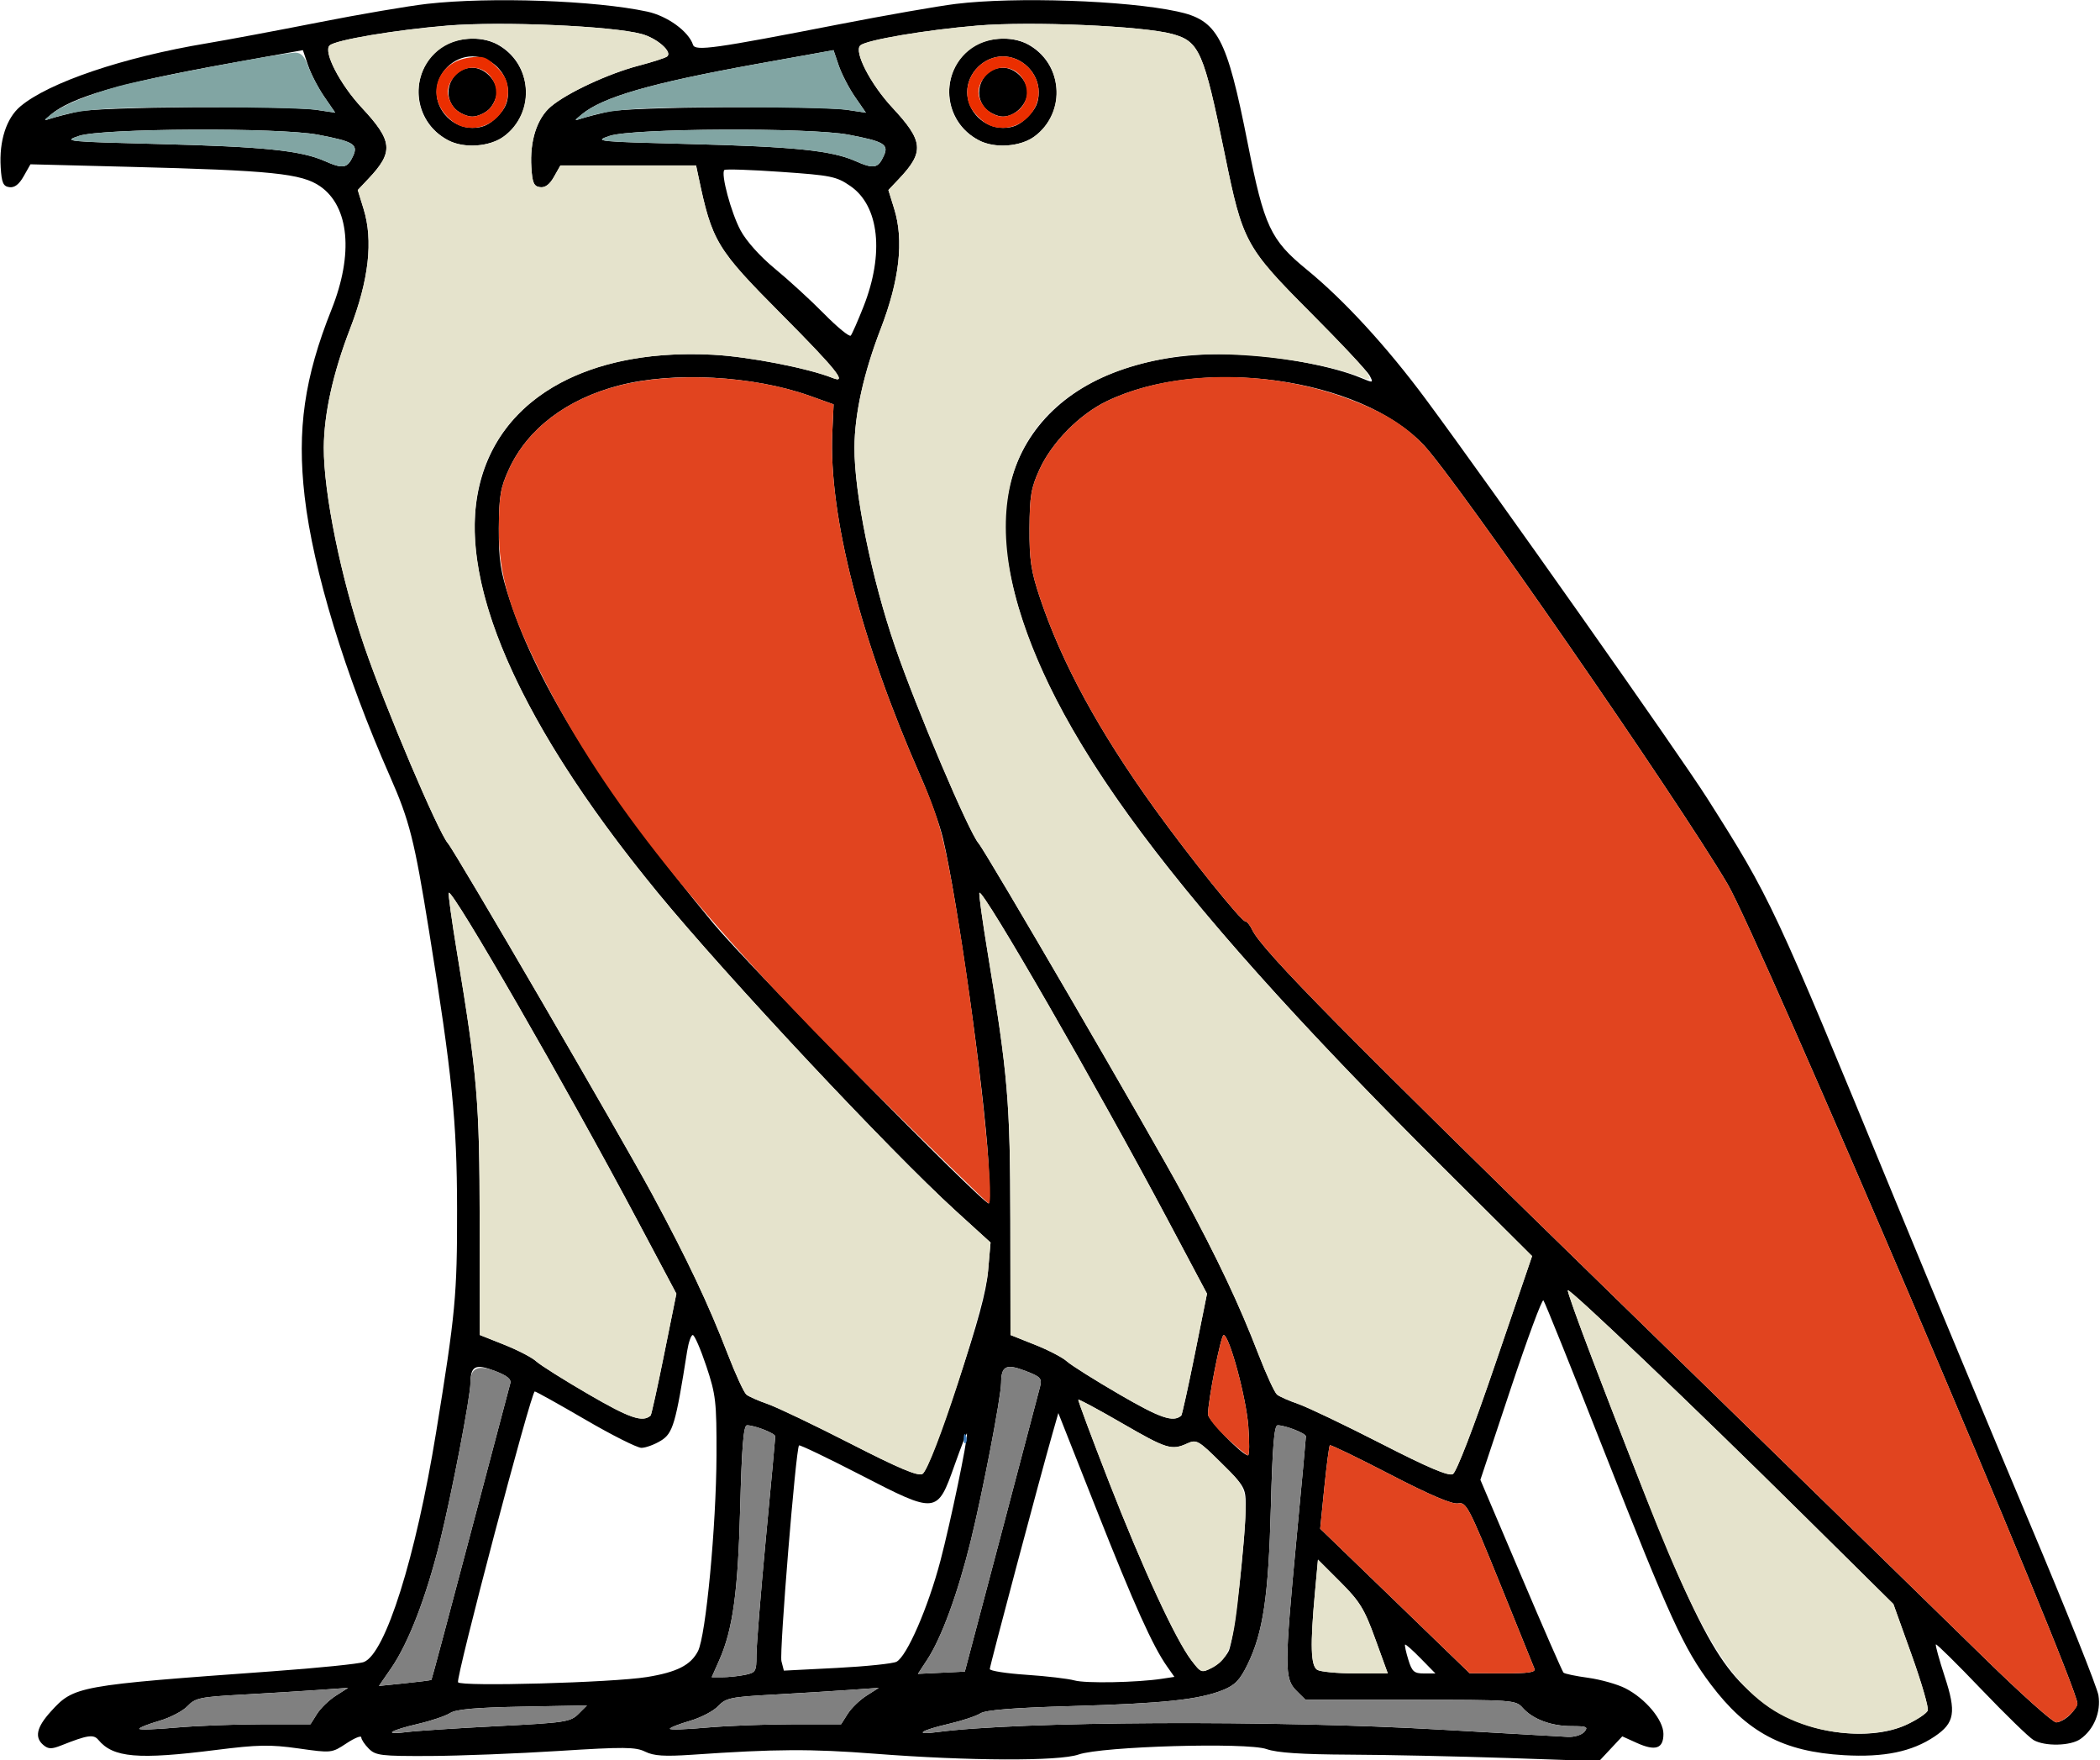 <?xml version="1.0" encoding="UTF-8" standalone="no"?>
<!DOCTYPE svg PUBLIC "-//W3C//DTD SVG 1.1//EN"
"http://www.w3.org/Graphics/SVG/1.1/DTD/svg11.dtd">
<svg width="716px" height="600px"
xmlns="http://www.w3.org/2000/svg" version="1.1">
<g transform="translate(0000, 0000) scale(1, 1)">
<path fill="#000000" stroke="none" d="
M 298.33 597.87
C 276.48 596.18 264.59 596.24 236.02 598.21
C 226.53 598.85 222.92 598.62 219.98 597.17
C 216.72 595.55 212.76 595.51 190.55 596.92
C 176.43 597.82 156.66 598.59 146.60 598.64
C 129.97 598.71 128.08 598.49 125.75 596.15
C 124.34 594.74 123.18 593.00 123.18 592.29
C 123.18 591.58 120.91 592.49 118.13 594.33
C 113.10 597.65 113.03 597.67 101.74 596.06
C 92.07 594.71 87.95 594.78 73.61 596.59
C 47.04 599.95 38.57 599.23 33.53 593.14
C 31.89 591.17 29.82 591.49 20.95 595.01
C 17.64 596.33 16.51 596.32 14.86 594.96
C 11.70 592.35 12.43 588.91 17.27 583.55
C 25.21 574.77 26.25 574.59 93.03 569.76
C 108.55 568.63 122.52 567.22 124.07 566.60
C 131.43 563.73 141.75 530.96 148.67 488.45
C 155.30 447.76 155.88 441.54 155.84 412.18
C 155.79 382.28 154.17 366.36 146.27 317.31
C 141.29 286.36 139.62 279.78 132.99 264.74
C 117.58 229.79 106.78 194.44 103.87 169.29
C 101.23 146.44 103.77 128.71 113.03 105.53
C 120.59 86.62 119.09 70.40 109.15 63.51
C 102.83 59.14 92.67 58.10 44.00 56.87
L 10.38 56.01
L 8.07 60.09
C 6.51 62.86 4.95 64.05 3.21 63.81
C 1.09 63.53 0.56 62.33 0.24 57.08
C -0.33 48.05 2.16 40.32 6.92 36.29
C 16.60 28.12 42.04 19.50 70.57 14.76
C 77.28 13.64 94.31 10.45 108.43 7.67
C 122.54 4.88 139.29 2.03 145.64 1.31
C 167.32 -1.12 202.92 0.14 220.68 3.96
C 227.54 5.44 234.77 10.68 236.29 15.28
C 237.02 17.50 243.63 16.58 286.14 8.28
C 302.03 5.19 319.90 2.06 325.88 1.33
C 346.21 -1.15 383.78 0.13 401.34 3.90
C 415.19 6.87 418.23 12.56 425.44 48.99
C 431.01 77.15 433.19 81.81 445.47 91.85
C 458.24 102.28 472.83 118.17 486.15 136.13
C 508.19 165.87 572.49 257.04 582.10 272.18
C 603.81 306.41 604.52 307.91 645.84 408.33
C 658.90 440.06 679.73 490.09 692.13 519.51
C 704.53 548.94 715.04 575.24 715.47 577.97
C 716.38 583.65 713.90 589.67 709.30 592.87
C 705.93 595.23 697.25 595.42 693.37 593.22
C 691.86 592.37 683.84 584.58 675.55 575.92
C 667.27 567.26 660.29 560.37 660.04 560.60
C 659.81 560.85 661.16 565.76 663.04 571.51
C 667.07 583.78 666.47 587.36 659.61 591.99
C 651.88 597.18 642.42 599.14 628.78 598.37
C 608.05 597.19 595.61 590.59 583.26 574.18
C 574.07 561.97 569.22 551.37 547.20 495.40
C 536.13 467.26 526.70 443.82 526.23 443.31
C 525.77 442.79 520.76 456.36 515.07 473.44
L 504.74 504.49
L 518.55 536.99
C 526.13 554.87 532.68 569.82 533.07 570.22
C 533.46 570.62 537.27 571.41 541.52 571.99
C 545.76 572.58 551.45 574.18 554.14 575.55
C 561.05 579.06 567.15 586.37 567.15 591.12
C 567.15 596.13 564.45 597.05 558.15 594.22
L 553.12 591.95
L 549.16 596.18
L 545.21 600.40
L 514.16 599.33
C 497.08 598.76 472.71 598.23 460.01 598.18
C 443.77 598.10 435.41 597.55 431.85 596.29
C 425.13 593.92 375.73 595.35 367.73 598.14
C 361.03 600.47 330.40 600.35 298.33 597.87
M 540.21 590.38
C 541.59 588.72 540.99 588.46 535.83 588.46
C 528.89 588.46 522.63 586.12 519.16 582.23
C 516.78 579.55 515.87 579.49 480.93 579.49
L 445.14 579.49
L 441.98 576.35
C 437.90 572.26 437.91 568.27 442.05 524.49
C 443.82 505.87 445.25 490.21 445.25 489.68
C 445.25 488.65 438.22 485.90 435.61 485.90
C 434.45 485.90 433.85 493.09 433.31 513.78
C 432.51 544.17 430.67 556.59 425.34 567.47
C 422.74 572.79 421.07 574.51 416.94 576.17
C 408.74 579.45 396.64 580.73 365.70 581.62
C 345.41 582.21 336.06 582.95 334.26 584.12
C 332.84 585.03 328.01 586.64 323.53 587.68
C 313.77 589.96 311.46 591.56 319.51 590.50
C 347.56 586.77 434.45 586.35 491.45 589.67
C 512.97 590.92 532.39 592.03 534.60 592.13
C 536.81 592.23 539.34 591.44 540.21 590.38
M 169.33 588.47
C 192.69 587.29 194.49 587.03 197.21 584.31
L 200.12 581.41
L 178.15 581.82
C 162.17 582.12 155.45 582.71 153.48 584.00
C 151.98 584.97 147.09 586.64 142.61 587.68
C 132.84 589.96 130.54 591.56 138.58 590.50
C 141.75 590.08 155.60 589.17 169.33 588.47
M 650.05 587.96
C 653.64 586.28 656.89 584.12 657.27 583.14
C 657.64 582.18 655.15 573.60 651.75 564.12
L 645.55 546.83
L 614.37 516.00
C 577.02 479.06 535.19 439.18 534.56 439.88
C 534.32 440.15 538.09 450.77 542.95 463.46
C 578.25 555.51 584.44 567.85 602.06 581.08
C 615.12 590.90 637.00 594.03 650.05 587.96
M 89.18 587.83
L 105.86 587.82
L 108.09 584.28
C 109.32 582.33 112.21 579.54 114.51 578.08
L 118.69 575.41
L 108.43 576.14
C 102.78 576.54 91.10 577.26 82.49 577.73
C 68.21 578.51 66.56 578.86 63.94 581.64
C 62.36 583.32 58.01 585.59 54.28 586.67
C 50.53 587.76 47.48 588.97 47.48 589.37
C 47.48 589.77 53.11 589.59 59.99 588.96
C 66.87 588.35 80.00 587.83 89.18 587.83
M 270.10 587.83
L 286.78 587.82
L 289.02 584.28
C 290.25 582.33 293.14 579.54 295.43 578.08
L 299.62 575.41
L 289.35 576.14
C 283.71 576.54 272.03 577.26 263.42 577.73
C 249.14 578.51 247.48 578.86 244.86 581.64
C 243.29 583.32 238.94 585.59 235.20 586.67
C 231.46 587.76 228.40 588.97 228.40 589.37
C 228.40 589.77 234.03 589.59 240.91 588.96
C 247.79 588.35 260.93 587.83 270.10 587.83
M 705.73 584.62
C 707.15 583.21 708.30 581.49 708.30 580.78
C 708.30 573.92 599.57 319.21 589.01 301.35
C 571.58 271.85 496.54 163.46 485.39 151.69
C 463.60 128.67 409.48 121.22 377.26 136.82
C 368.05 141.28 358.68 150.78 354.46 159.95
C 351.55 166.29 351.07 169.08 351.01 180.13
C 350.96 190.92 351.52 194.67 354.59 203.85
C 362.02 226.03 374.64 249.23 393.65 275.64
C 405.45 292.04 423.20 314.10 424.58 314.10
C 425.13 314.10 426.20 315.40 426.94 316.99
C 430.20 323.94 458.88 352.99 553.78 445.47
C 609.49 499.76 664.93 553.85 677.00 565.67
C 689.09 577.50 699.91 587.18 701.06 587.18
C 702.22 587.18 704.32 586.03 705.73 584.62
M 147.09 572.69
C 147.23 572.55 153.20 550.23 160.36 523.08
C 167.52 495.92 173.64 472.79 173.97 471.65
C 174.41 470.17 172.93 468.97 168.62 467.33
C 162.11 464.85 160.46 465.67 160.42 471.38
C 160.38 476.29 154.08 509.04 149.98 525.64
C 145.34 544.41 139.30 560.09 133.41 568.65
L 129.20 574.76
L 138.02 573.85
C 142.87 573.36 146.95 572.83 147.09 572.69
M 220.55 571.73
C 230.78 570.08 235.51 567.67 237.97 562.91
C 240.67 557.72 244.21 520.17 244.29 496.15
C 244.34 477.79 244.07 475.47 240.81 465.71
C 238.86 459.88 236.79 455.13 236.20 455.13
C 235.63 455.13 234.77 457.58 234.29 460.58
C 230.39 485.37 229.44 488.65 225.32 491.15
C 223.14 492.49 220.15 493.58 218.70 493.59
C 217.25 493.59 208.64 489.26 199.57 483.97
C 190.50 478.69 182.75 474.36 182.32 474.37
C 181.10 474.38 155.33 572.13 156.17 573.51
C 157.14 575.06 208.86 573.63 220.55 571.73
M 396.21 572.31
L 400.42 571.67
L 397.98 568.21
C 393.03 561.21 386.77 547.29 373.96 514.91
L 360.84 481.73
L 358.87 488.63
C 354.79 502.87 337.47 567.92 337.47 569.00
C 337.47 569.62 343.10 570.50 349.98 570.96
C 356.86 571.42 364.22 572.29 366.34 572.88
C 370.10 573.95 387.78 573.60 396.21 572.31
M 253.91 571.00
C 257.70 570.23 257.91 569.87 257.91 564.26
C 257.93 561.00 259.36 543.10 261.12 524.49
C 262.89 505.87 264.33 490.21 264.33 489.68
C 264.33 488.65 257.30 485.90 254.68 485.90
C 253.53 485.90 252.92 493.09 252.38 513.78
C 251.63 542.77 249.88 555.49 245.22 566.01
L 242.66 571.79
L 246.28 571.79
C 248.26 571.79 251.70 571.44 253.91 571.00
M 341.34 523.08
C 348.15 497.35 354.10 474.77 354.56 472.92
C 355.33 469.86 354.88 469.37 349.49 467.31
C 343.04 464.85 341.38 465.68 341.34 471.38
C 341.31 476.31 334.99 509.06 330.90 525.62
C 326.51 543.37 321.01 558.36 316.16 565.77
L 312.97 570.64
L 320.97 570.26
L 328.96 569.87
L 341.34 523.08
M 418.90 562.92
C 420.75 559.36 424.71 525.18 424.72 512.78
C 424.72 507.35 424.21 506.46 416.43 498.77
C 408.65 491.05 407.95 490.65 404.82 492.08
C 399.46 494.53 397.79 494.01 382.53 485.18
C 374.54 480.55 367.84 476.95 367.66 477.17
C 367.47 477.38 372.17 489.97 378.07 505.13
C 389.60 534.71 400.82 558.96 406.22 566.05
C 409.49 570.33 409.67 570.40 413.28 568.54
C 415.32 567.49 417.85 564.96 418.90 562.92
M 468.90 558.73
C 465.21 548.53 463.62 545.94 457.00 539.32
L 449.36 531.69
L 448.32 543.09
C 446.69 560.90 446.90 567.86 449.10 569.26
C 450.16 569.92 456.01 570.49 462.10 570.49
L 473.18 570.51
L 468.90 558.73
M 484.42 565.41
C 481.67 562.60 479.26 560.46 479.07 560.67
C 478.86 560.86 479.36 563.17 480.16 565.77
C 481.41 569.87 482.13 570.51 485.51 570.51
L 489.41 570.51
L 484.42 565.41
M 523.18 568.91
C 522.85 568.03 517.51 554.86 511.34 539.63
C 500.83 513.73 499.92 511.99 497.12 512.53
C 495.12 512.91 487.52 509.67 474.01 502.67
C 462.94 496.94 453.67 492.45 453.42 492.71
C 453.16 492.96 452.31 499.46 451.53 507.15
L 450.12 521.15
L 475.60 545.78
L 501.07 570.42
L 512.44 570.46
C 521.01 570.50 523.66 570.12 523.18 568.91
M 305.67 566.51
C 309.23 564.62 316.46 547.97 320.65 532.05
C 324.10 518.91 329.91 491.06 329.68 488.72
C 329.64 488.22 327.77 493.00 325.51 499.35
C 319.53 516.22 319.43 516.23 293.47 502.85
C 282.18 497.03 272.71 492.49 272.43 492.76
C 271.34 493.86 265.68 563.28 266.43 566.31
L 267.26 569.54
L 285.36 568.62
C 295.32 568.10 304.45 567.15 305.67 566.51
M 326.33 472.17
C 333.41 450.88 336.29 440.32 336.89 433.27
L 337.73 423.59
L 325.83 412.76
C 303.32 392.24 247.98 333.18 224.40 304.49
C 181.54 252.36 159.75 207.27 161.99 175.31
C 164.50 139.40 195.82 118.41 243.16 120.94
C 255.37 121.59 275.51 125.51 283.90 128.86
C 289.16 130.96 285.05 125.85 266.69 107.38
C 244.18 84.74 242.80 82.45 238.08 59.94
L 237.33 56.41
L 214.20 56.41
L 191.07 56.41
L 188.88 60.28
C 187.42 62.90 185.86 64.05 184.13 63.81
C 182.02 63.53 181.49 62.33 181.17 57.08
C 180.59 48.05 183.08 40.32 187.84 36.31
C 193.40 31.63 207.43 25.09 217.79 22.38
C 222.56 21.13 226.94 19.72 227.49 19.23
C 229.31 17.67 224.03 13.03 218.78 11.59
C 208.67 8.83 170.54 7.19 152.34 8.72
C 134.72 10.19 114.42 13.64 112.40 15.49
C 110.13 17.56 115.87 28.69 123.34 36.71
C 133.94 48.08 134.28 51.77 125.63 60.92
L 121.98 64.79
L 123.95 71.18
C 127.30 81.96 125.77 95.45 119.32 112.18
C 113.53 127.21 110.47 141.09 110.40 152.56
C 110.33 168.04 116.28 197.24 124.27 220.51
C 131.43 241.38 149.42 283.74 152.72 287.50
C 155.22 290.35 211.60 387.21 222.32 407.05
C 234.37 429.40 241.48 444.41 248.19 461.79
C 250.83 468.63 253.67 474.77 254.49 475.44
C 255.31 476.10 258.59 477.55 261.76 478.65
C 264.93 479.76 277.62 485.82 289.97 492.14
C 306.33 500.53 312.95 503.32 314.49 502.50
C 315.80 501.81 320.30 490.26 326.33 472.17
M 509.87 464.83
L 522.37 428.22
L 491.78 397.77
C 394.57 300.95 352.83 243.09 343.87 192.76
C 335.83 147.55 368.93 117.91 424.08 120.96
C 437.99 121.73 455.02 125.08 463.86 128.77
C 468.29 130.62 468.35 130.60 466.94 127.96
C 466.14 126.49 457.10 116.86 446.83 106.55
C 424.60 84.26 423.72 82.63 417.58 52.56
C 410.44 17.58 408.93 14.10 399.70 11.59
C 389.59 8.83 351.47 7.19 333.26 8.72
C 315.64 10.19 295.34 13.64 293.33 15.49
C 291.06 17.56 296.79 28.69 304.26 36.71
C 314.86 48.08 315.21 51.77 306.56 60.92
L 302.90 64.79
L 304.88 71.18
C 308.23 81.96 306.70 95.45 300.25 112.18
C 294.46 127.21 291.39 141.09 291.33 152.56
C 291.25 168.04 297.20 197.24 305.20 220.51
C 312.36 241.38 330.35 283.74 333.65 287.50
C 336.15 290.35 392.53 387.21 403.24 407.05
C 415.29 429.40 422.40 444.41 429.11 461.79
C 431.76 468.63 434.59 474.77 435.41 475.44
C 436.23 476.10 439.51 477.55 442.69 478.65
C 445.87 479.76 458.55 485.82 470.89 492.14
C 486.83 500.31 493.90 503.31 495.35 502.54
C 496.58 501.88 502.37 486.86 509.87 464.83
M 425.61 486.15
C 424.85 476.23 419.12 455.13 417.19 455.13
C 416.26 455.13 411.83 477.65 411.87 482.19
C 411.89 484.15 423.61 496.15 425.51 496.15
C 425.99 496.15 426.05 491.65 425.61 486.15
M 221.83 482.58
C 222.10 482.33 224.19 472.88 226.46 461.59
L 230.61 441.04
L 217.15 415.72
C 193.27 370.76 154.30 303.10 153.02 304.37
C 152.76 304.64 154.00 313.72 155.79 324.54
C 162.77 366.78 163.50 375.49 163.55 416.33
L 163.60 455.12
L 171.94 458.44
C 176.52 460.26 181.44 462.81 182.85 464.12
C 184.26 465.41 192.34 470.50 200.81 475.42
C 214.75 483.51 219.11 485.00 221.83 482.58
M 402.76 482.58
C 403.03 482.33 405.12 472.88 407.39 461.59
L 411.53 441.04
L 398.07 415.72
C 374.19 370.76 335.22 303.10 333.94 304.37
C 333.68 304.64 334.93 313.72 336.71 324.54
C 343.69 366.78 344.42 375.49 344.48 416.33
L 344.53 455.12
L 352.87 458.44
C 357.45 460.26 362.36 462.81 363.77 464.12
C 365.19 465.41 373.27 470.50 381.74 475.42
C 395.67 483.51 400.04 485.00 402.76 482.58
M 336.98 395.85
C 335.45 370.85 326.52 307.29 321.52 285.90
C 320.44 281.32 317.03 271.79 313.91 264.74
C 293.51 218.50 282.50 175.64 283.78 147.50
L 284.22 137.85
L 276.02 134.92
C 256.82 128.08 229.52 126.60 211.08 131.41
C 193.15 136.08 179.87 146.18 173.53 159.95
C 170.62 166.29 170.15 169.08 170.08 180.13
C 170.03 190.96 170.61 194.73 173.79 204.49
C 183.47 234.09 205.79 269.56 243.18 314.74
C 254.92 328.92 334.89 410.26 337.10 410.26
C 337.52 410.26 337.46 403.77 336.98 395.85
M 294.43 104.49
C 301.53 86.47 299.77 70.23 289.99 63.46
C 285.19 60.14 283.42 59.78 266.22 58.59
C 255.99 57.87 247.33 57.59 246.97 57.95
C 245.69 59.23 249.27 72.54 252.50 78.56
C 254.48 82.23 259.18 87.47 264.24 91.63
C 268.87 95.44 276.40 102.33 280.96 106.96
C 285.51 111.58 289.62 114.94 290.07 114.41
C 290.52 113.88 292.48 109.42 294.43 104.49
M 120.40 53.15
C 122.19 49.22 120.53 48.22 108.34 45.91
C 95.08 43.41 34.71 43.71 26.95 46.32
C 21.39 48.18 22.42 48.29 53.89 49.09
C 89.97 50.01 102.59 51.31 110.71 54.90
C 117.00 57.68 118.46 57.41 120.40 53.15
M 301.32 53.15
C 303.12 49.22 301.45 48.22 289.26 45.91
C 276.01 43.41 215.63 43.71 207.87 46.32
C 202.31 48.18 203.34 48.29 234.82 49.09
C 270.90 50.01 283.51 51.31 291.64 54.90
C 297.92 57.68 299.39 57.41 301.32 53.15
M 26.30 38.06
C 33.49 36.37 97.93 35.91 108.16 37.49
L 114.30 38.42
L 110.56 32.99
C 108.49 30.00 106.01 25.19 105.04 22.32
L 103.27 17.10
L 76.98 21.83
C 40.92 28.35 24.44 33.10 17.32 39.08
C 14.76 41.23 14.76 41.23 17.32 40.41
C 18.73 39.95 22.78 38.90 26.30 38.06
M 207.23 38.06
C 214.42 36.37 278.86 35.91 289.08 37.49
L 295.23 38.42
L 291.48 32.99
C 289.42 30.00 286.94 25.19 285.96 22.32
L 284.19 17.10
L 257.90 21.83
C 221.84 28.35 205.37 33.10 198.25 39.08
C 195.68 41.23 195.68 41.23 198.25 40.41
C 199.66 39.95 203.70 38.90 207.23 38.06"/>
<path fill="#000000" stroke="none" d="
M 152.79 47.82
C 140.52 41.37 139.18 24.44 150.31 16.29
C 155.16 12.74 163.87 12.14 169.29 15.00
C 181.55 21.45 182.89 38.38 171.76 46.53
C 166.91 50.08 158.20 50.68 152.79 47.82
M 169.48 39.85
C 172.25 37.06 173.23 34.88 173.23 31.41
C 173.23 24.90 167.55 19.23 161.04 19.23
C 154.52 19.23 148.85 24.90 148.85 31.41
C 148.85 37.92 154.52 43.59 161.04 43.59
C 164.51 43.59 166.69 42.62 169.48 39.85"/>
<path fill="#000000" stroke="none" d="
M 333.71 47.82
C 321.44 41.37 320.11 24.44 331.23 16.29
C 336.08 12.74 344.80 12.14 350.21 15.00
C 362.48 21.45 363.81 38.38 352.69 46.53
C 347.84 50.08 339.12 50.68 333.71 47.82
M 350.40 39.85
C 353.18 37.06 354.15 34.88 354.15 31.41
C 354.15 24.90 348.48 19.23 341.96 19.23
C 335.44 19.23 329.77 24.90 329.77 31.41
C 329.77 37.92 335.44 43.59 341.96 43.59
C 345.44 43.59 347.62 42.62 350.40 39.85"/>
<path fill="#000000" stroke="none" d="
M 155.26 37.18
C 150.18 32.10 153.88 23.08 161.04 23.08
C 165.15 23.08 169.38 27.29 169.38 31.41
C 169.38 33.18 168.22 35.77 166.81 37.18
C 165.40 38.59 162.81 39.74 161.04 39.74
C 159.27 39.74 156.67 38.59 155.26 37.18"/>
<path fill="#000000" stroke="none" d="
M 336.19 37.18
C 331.11 32.10 334.80 23.08 341.96 23.08
C 346.08 23.08 350.30 27.29 350.30 31.41
C 350.30 35.53 346.08 39.74 341.96 39.74
C 340.19 39.74 337.60 38.59 336.19 37.18"/>
<path fill="#e5e3cc" stroke="none" d="
M 616.35 588.37
C 594.46 581.45 582.26 564.32 561.59 511.54
C 543.70 465.85 534.10 440.38 534.56 439.88
C 535.19 439.18 577.02 479.06 614.37 516.00
L 645.55 546.83
L 651.75 564.12
C 655.15 573.60 657.64 582.18 657.27 583.14
C 656.89 584.12 653.64 586.28 650.05 587.96
C 641.67 591.86 627.87 592.03 616.35 588.37"/>
<path fill="#e5e3cc" stroke="none" d="
M 406.22 566.05
C 400.82 558.96 389.60 534.71 378.07 505.13
C 372.17 489.97 367.47 477.38 367.66 477.17
C 367.84 476.95 374.54 480.55 382.53 485.18
C 397.79 494.01 399.46 494.53 404.82 492.08
C 407.95 490.65 408.65 491.05 416.43 498.77
C 426.15 508.38 425.87 506.60 422.76 538.91
C 420.66 560.82 419.16 565.50 413.28 568.54
C 409.67 570.40 409.49 570.33 406.22 566.05"/>
<path fill="#e5e3cc" stroke="none" d="
M 449.10 569.26
C 446.90 567.86 446.69 560.90 448.32 543.09
L 449.36 531.69
L 457.00 539.32
C 463.62 545.94 465.21 548.53 468.90 558.73
L 473.18 570.51
L 462.10 570.49
C 456.01 570.49 450.16 569.92 449.10 569.26"/>
<path fill="#e5e3cc" stroke="none" d="
M 289.97 492.14
C 277.62 485.82 264.93 479.76 261.76 478.65
C 258.59 477.55 255.31 476.10 254.49 475.44
C 253.67 474.77 250.83 468.63 248.19 461.79
C 241.48 444.41 234.37 429.40 222.32 407.05
C 211.60 387.21 155.22 290.35 152.72 287.50
C 149.42 283.74 131.43 241.38 124.27 220.51
C 116.28 197.24 110.33 168.04 110.40 152.56
C 110.47 141.09 113.53 127.21 119.32 112.18
C 125.77 95.45 127.30 81.96 123.95 71.18
L 121.98 64.79
L 125.63 60.92
C 134.28 51.77 133.94 48.08 123.34 36.71
C 115.87 28.69 110.13 17.56 112.40 15.49
C 114.48 13.58 135.01 10.17 152.99 8.73
C 171.75 7.23 208.63 8.85 218.78 11.60
C 224.03 13.03 229.31 17.65 227.49 19.23
C 226.94 19.72 222.56 21.13 217.79 22.38
C 207.43 25.09 193.40 31.63 187.84 36.31
C 183.08 40.32 180.59 48.05 181.17 57.08
C 181.49 62.33 182.02 63.53 184.13 63.81
C 185.86 64.05 187.42 62.90 188.88 60.28
L 191.07 56.41
L 214.20 56.41
L 237.33 56.41
L 238.08 59.94
C 242.80 82.45 244.18 84.74 266.69 107.38
C 285.05 125.85 289.16 130.96 283.90 128.86
C 275.51 125.51 255.37 121.59 243.16 120.94
C 204.28 118.86 175.29 132.94 165.46 158.65
C 152.87 191.55 173.48 242.55 224.40 304.49
C 247.98 333.18 303.32 392.24 325.83 412.76
L 337.73 423.59
L 336.89 433.27
C 335.88 445.08 317.89 500.69 314.49 502.50
C 312.95 503.32 306.33 500.53 289.97 492.14
M 171.76 46.53
C 177.00 42.69 179.87 36.18 179.21 29.67
C 178.14 19.21 169.63 12.19 159.29 13.26
C 140.90 15.12 136.39 39.21 152.79 47.82
C 158.20 50.68 166.91 50.08 171.76 46.53"/>
<path fill="#e5e3cc" stroke="none" d="
M 470.89 492.14
C 458.55 485.82 445.87 479.76 442.69 478.65
C 439.51 477.55 436.23 476.10 435.41 475.44
C 434.59 474.77 431.76 468.63 429.11 461.79
C 422.40 444.41 415.29 429.40 403.24 407.05
C 392.53 387.21 336.15 290.35 333.65 287.50
C 330.35 283.74 312.36 241.38 305.20 220.51
C 297.20 197.24 291.25 168.04 291.33 152.56
C 291.39 141.09 294.46 127.21 300.25 112.18
C 306.70 95.45 308.23 81.96 304.88 71.18
L 302.90 64.79
L 306.56 60.92
C 315.21 51.77 314.86 48.08 304.26 36.71
C 296.79 28.69 291.06 17.56 293.33 15.49
C 295.34 13.64 315.64 10.19 333.26 8.72
C 351.47 7.19 389.59 8.83 399.70 11.59
C 408.93 14.10 410.44 17.58 417.58 52.56
C 423.74 82.72 424.52 84.14 447.62 107.38
C 465.98 125.85 470.08 130.96 464.82 128.86
C 448.94 122.50 417.50 119.00 400.37 121.69
C 351.28 129.38 332.31 162.35 348.70 211.54
C 364.25 258.19 405.34 311.67 491.78 397.77
L 522.37 428.22
L 509.87 464.83
C 502.37 486.86 496.58 501.88 495.35 502.54
C 493.90 503.31 486.83 500.31 470.89 492.14
M 352.69 46.53
C 357.92 42.69 360.80 36.18 360.13 29.67
C 359.07 19.21 350.56 12.19 340.22 13.26
C 321.83 15.12 317.31 39.21 333.71 47.82
C 339.12 50.68 347.84 50.08 352.69 46.53"/>
<path fill="#e5e3cc" stroke="none" d="
M 200.81 475.42
C 192.34 470.50 184.26 465.41 182.85 464.12
C 181.44 462.81 176.52 460.26 171.94 458.44
L 163.60 455.12
L 163.55 416.33
C 163.50 375.49 162.77 366.78 155.79 324.54
C 154.00 313.72 152.76 304.64 153.02 304.37
C 154.30 303.10 193.27 370.76 217.15 415.72
L 230.61 441.04
L 226.46 461.59
C 224.19 472.88 222.10 482.33 221.83 482.58
C 219.11 485.00 214.75 483.51 200.81 475.42"/>
<path fill="#e5e3cc" stroke="none" d="
M 381.74 475.42
C 373.27 470.50 365.19 465.41 363.77 464.12
C 362.36 462.81 357.45 460.26 352.87 458.44
L 344.53 455.12
L 344.48 416.33
C 344.42 375.49 343.69 366.78 336.71 324.54
C 334.93 313.72 333.68 304.64 333.94 304.37
C 335.22 303.10 374.19 370.76 398.07 415.72
L 411.53 441.04
L 407.39 461.59
C 405.12 472.88 403.03 482.33 402.76 482.58
C 400.04 485.00 395.67 483.51 381.74 475.42"/>
<path fill="#81a5a3" stroke="none" d="
M 110.71 54.90
C 102.59 51.31 89.97 50.01 53.89 49.09
C 22.42 48.29 21.39 48.18 26.95 46.32
C 34.71 43.71 95.08 43.41 108.34 45.91
C 120.53 48.22 122.19 49.22 120.40 53.15
C 118.46 57.41 117.00 57.68 110.71 54.90"/>
<path fill="#81a5a3" stroke="none" d="
M 291.64 54.90
C 283.51 51.31 270.90 50.01 234.82 49.09
C 203.34 48.29 202.31 48.18 207.87 46.32
C 215.63 43.71 276.01 43.41 289.26 45.91
C 301.45 48.22 303.12 49.22 301.32 53.15
C 299.39 57.41 297.92 57.68 291.64 54.90"/>
<path fill="#81a5a3" stroke="none" d="
M 17.32 39.08
C 20.92 36.06 29.74 32.36 40.37 29.40
C 50.02 26.71 96.19 17.95 100.71 17.95
C 102.68 17.95 103.88 19.26 105.14 22.76
C 106.09 25.40 108.54 30.01 110.58 33.00
L 114.30 38.42
L 108.16 37.49
C 104.77 36.96 86.42 36.54 67.37 36.55
C 35.30 36.55 27.36 37.17 17.32 40.41
C 14.76 41.23 14.76 41.23 17.32 39.08"/>
<path fill="#81a5a3" stroke="none" d="
M 198.25 39.08
C 205.37 33.10 221.84 28.35 257.90 21.83
L 284.19 17.10
L 285.96 22.32
C 286.94 25.19 289.42 30.00 291.48 32.99
L 295.23 38.42
L 289.08 37.49
C 285.69 36.96 267.35 36.54 248.29 36.55
C 216.22 36.55 208.28 37.17 198.25 40.41
C 195.68 41.23 195.68 41.23 198.25 39.08"/>
<path fill="#eb2e00" stroke="none" d="
M 152.59 39.85
C 145.07 32.33 149.21 21.08 160.01 19.63
C 164.80 18.99 165.85 19.36 169.31 22.82
C 172.25 25.74 173.23 27.90 173.23 31.41
C 173.23 37.92 167.55 43.59 161.04 43.59
C 157.56 43.59 155.38 42.62 152.59 39.85
M 166.81 37.18
C 171.89 32.10 168.20 23.08 161.04 23.08
C 156.92 23.08 152.70 27.29 152.70 31.41
C 152.70 33.18 153.85 35.77 155.26 37.18
C 156.67 38.59 159.27 39.74 161.04 39.74
C 162.81 39.74 165.40 38.59 166.81 37.18"/>
<path fill="#eb2e00" stroke="none" d="
M 333.52 39.85
C 330.75 37.06 329.77 34.88 329.77 31.41
C 329.77 24.90 335.44 19.23 341.96 19.23
C 348.48 19.23 354.15 24.90 354.15 31.41
C 354.15 37.92 348.48 43.59 341.96 43.59
C 338.48 43.59 336.30 42.62 333.52 39.85
M 347.73 37.18
C 352.82 32.10 349.12 23.08 341.96 23.08
C 337.84 23.08 333.62 27.29 333.62 31.41
C 333.62 35.53 337.84 39.74 341.96 39.74
C 343.73 39.74 346.32 38.59 347.73 37.18"/>
<path fill="#e1441f" stroke="none" d="
M 677.00 565.67
C 664.93 553.85 609.49 499.76 553.78 445.47
C 458.88 352.99 430.20 323.94 426.94 316.99
C 426.20 315.40 425.13 314.10 424.58 314.10
C 423.20 314.10 405.45 292.04 393.65 275.64
C 374.64 249.23 362.02 226.03 354.59 203.85
C 351.52 194.67 350.96 190.92 351.01 180.13
C 351.07 169.08 351.55 166.29 354.46 159.95
C 358.68 150.78 368.05 141.28 377.26 136.82
C 399.21 126.19 431.73 125.74 459.04 135.71
C 471.12 140.12 478.89 144.82 485.39 151.69
C 496.54 163.46 571.58 271.85 589.01 301.35
C 599.57 319.21 708.30 573.92 708.30 580.78
C 708.30 582.81 703.36 587.18 701.06 587.18
C 699.91 587.18 689.09 577.50 677.00 565.67"/>
<path fill="#e1441f" stroke="none" d="
M 475.60 545.78
L 450.12 521.15
L 451.53 507.15
C 452.31 499.46 453.16 492.96 453.42 492.71
C 453.67 492.45 462.94 496.94 474.01 502.67
C 487.52 509.67 495.12 512.91 497.12 512.53
C 499.92 511.99 500.83 513.73 511.34 539.63
C 517.51 554.86 522.85 568.03 523.18 568.91
C 523.66 570.12 521.01 570.50 512.44 570.46
L 501.07 570.42
L 475.60 545.78"/>
<path fill="#e1441f" stroke="none" d="
M 418.26 490.21
C 414.75 486.94 411.88 483.33 411.87 482.19
C 411.83 477.65 416.26 455.13 417.19 455.13
C 419.12 455.13 424.85 476.23 425.61 486.15
C 426.05 491.65 425.99 496.15 425.51 496.15
C 425.02 496.15 421.75 493.47 418.26 490.21"/>
<path fill="#e1441f" stroke="none" d="
M 296.67 370.83
C 238.60 313.17 206.33 272.73 185.36 231.41
C 173.71 208.45 170.01 195.97 170.08 180.13
C 170.15 169.08 170.62 166.29 173.53 159.95
C 179.89 146.15 193.23 136.01 211.08 131.44
C 229.80 126.63 256.82 128.08 276.02 134.92
L 284.22 137.85
L 283.78 147.50
C 282.50 175.64 293.51 218.50 313.91 264.74
C 320.33 279.28 322.16 286.29 326.64 313.46
C 333.29 353.78 339.38 410.26 337.10 410.26
C 336.69 410.26 318.49 392.51 296.67 370.83"/>
<path fill="#3f7fbf" stroke="none" d="
M 328.59 490.28
C 328.65 488.78 328.95 488.47 329.36 489.50
C 329.73 490.42 329.69 491.54 329.26 491.96
C 328.83 492.38 328.54 491.63 328.59 490.28"/>
<path fill="#808080" stroke="none" d="
M 491.45 589.67
C 434.45 586.35 347.56 586.77 319.51 590.50
C 311.46 591.56 313.77 589.96 323.53 587.68
C 328.01 586.64 332.84 585.03 334.26 584.12
C 336.06 582.95 345.41 582.21 365.70 581.62
C 396.64 580.73 408.74 579.45 416.94 576.17
C 421.07 574.51 422.74 572.79 425.34 567.47
C 430.67 556.59 432.51 544.17 433.31 513.78
C 433.85 493.09 434.45 485.90 435.61 485.90
C 438.22 485.90 445.25 488.65 445.25 489.68
C 445.25 490.21 443.82 505.87 442.05 524.49
C 437.91 568.27 437.90 572.26 441.98 576.35
L 445.14 579.49
L 480.93 579.49
C 515.87 579.49 516.78 579.55 519.16 582.23
C 522.63 586.12 528.89 588.46 535.83 588.46
C 540.99 588.46 541.59 588.72 540.21 590.38
C 539.34 591.44 536.81 592.23 534.60 592.13
C 532.39 592.03 512.97 590.92 491.45 589.67"/>
<path fill="#808080" stroke="none" d="
M 133.64 590.42
C 134.09 589.96 138.13 588.72 142.61 587.68
C 147.09 586.64 151.98 584.97 153.48 584.00
C 155.45 582.71 162.17 582.12 178.15 581.82
L 200.12 581.41
L 197.21 584.31
C 194.49 587.03 192.69 587.29 169.33 588.47
C 155.60 589.17 141.75 590.08 138.58 590.50
C 135.41 590.92 133.18 590.88 133.64 590.42"/>
<path fill="#808080" stroke="none" d="
M 47.48 589.37
C 47.48 588.97 50.53 587.76 54.28 586.67
C 58.01 585.59 62.36 583.32 63.94 581.64
C 66.56 578.86 68.21 578.51 82.49 577.73
C 91.10 577.26 102.78 576.54 108.43 576.14
L 118.69 575.41
L 114.51 578.08
C 112.21 579.54 109.32 582.33 108.09 584.28
L 105.86 587.82
L 89.18 587.83
C 80.00 587.83 66.87 588.35 59.99 588.96
C 53.11 589.59 47.48 589.77 47.48 589.37"/>
<path fill="#808080" stroke="none" d="
M 228.40 589.37
C 228.40 588.97 231.46 587.76 235.20 586.67
C 238.94 585.59 243.29 583.32 244.86 581.64
C 247.48 578.86 249.14 578.51 263.42 577.73
C 272.03 577.26 283.71 576.54 289.35 576.14
L 299.62 575.41
L 295.43 578.08
C 293.14 579.54 290.25 582.33 289.02 584.28
L 286.78 587.82
L 270.10 587.83
C 260.93 587.83 247.79 588.35 240.91 588.96
C 234.03 589.59 228.40 589.77 228.40 589.37"/>
<path fill="#808080" stroke="none" d="
M 133.41 568.65
C 139.30 560.09 145.34 544.41 149.98 525.64
C 154.18 508.62 160.39 476.18 160.39 471.23
C 160.39 466.27 163.09 465.14 169.18 467.53
C 172.98 469.03 174.38 470.23 173.96 471.68
C 173.64 472.79 167.52 495.92 160.36 523.08
C 153.20 550.23 147.23 572.55 147.09 572.69
C 146.95 572.83 142.87 573.36 138.02 573.85
L 129.20 574.76
L 133.41 568.65"/>
<path fill="#808080" stroke="none" d="
M 245.22 566.01
C 249.88 555.49 251.63 542.77 252.38 513.78
C 252.92 493.09 253.53 485.90 254.68 485.90
C 257.30 485.90 264.33 488.65 264.33 489.68
C 264.33 490.21 262.89 505.87 261.12 524.49
C 259.36 543.10 257.93 561.00 257.91 564.26
C 257.91 569.87 257.70 570.23 253.91 571.00
C 251.70 571.44 248.26 571.79 246.28 571.79
L 242.66 571.79
L 245.22 566.01"/>
<path fill="#808080" stroke="none" d="
M 316.16 565.77
C 321.01 558.36 326.51 543.37 330.90 525.62
C 334.99 509.06 341.31 476.31 341.34 471.38
C 341.38 465.68 343.04 464.85 349.49 467.31
C 354.88 469.37 355.33 469.86 354.56 472.92
C 354.10 474.77 348.15 497.35 341.34 523.08
L 328.96 569.87
L 320.97 570.26
L 312.97 570.64
L 316.16 565.77"/>
</g>
</svg>
